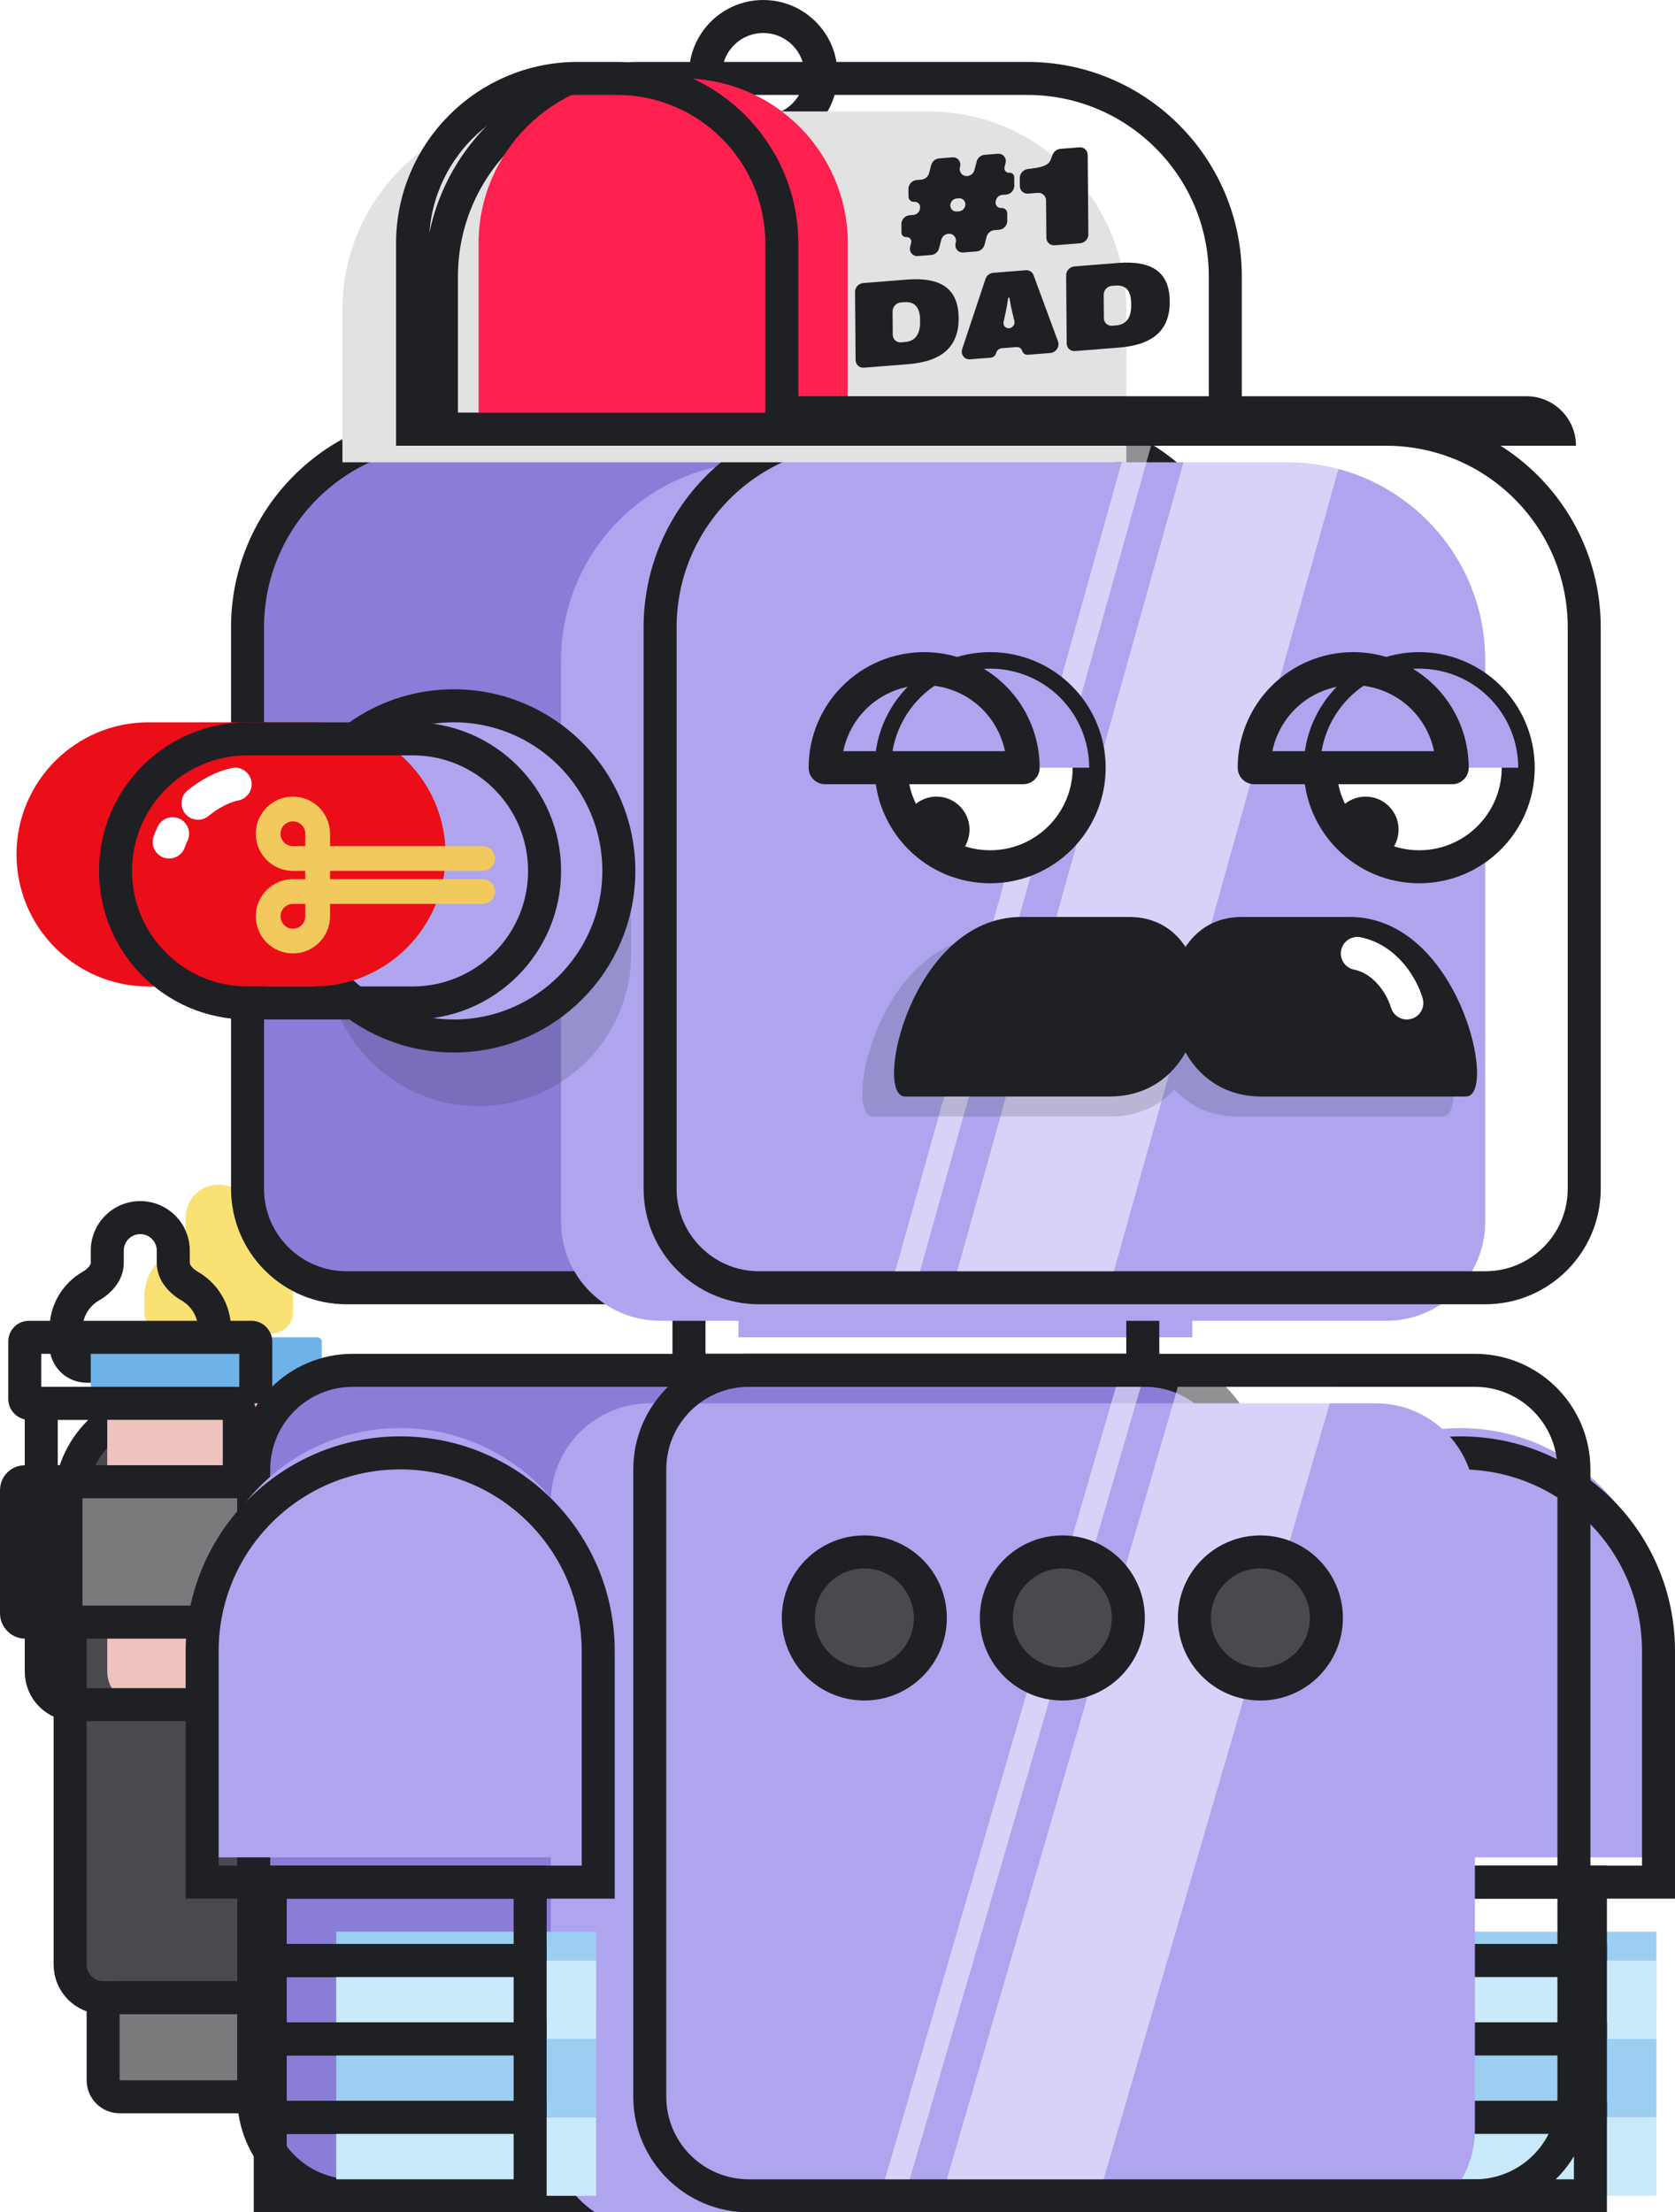 <svg width="406" height="536" viewBox="0 0 406 536" fill="none" xmlns="http://www.w3.org/2000/svg">
<g filter="url(#filter0_ii)">
<path d="M17 364C17 350.745 27.745 340 41 340H233C246.255 340 257 350.745 257 364V476C257 480.418 253.418 484 249 484H25C20.582 484 17 480.418 17 476V364Z" fill="#4A4A4E"/>
</g>
<path d="M17 364C17 350.745 27.745 340 41 340H233C246.255 340 257 350.745 257 364V476C257 480.418 253.418 484 249 484H25C20.582 484 17 480.418 17 476V364Z" stroke="#1F2024" stroke-width="8"/>
<g filter="url(#filter1_i)">
<path fill-rule="evenodd" clip-rule="evenodd" d="M34 295C29.582 295 26 298.582 26 303V305.935C26 308.377 24.155 310.369 22.037 311.584C18.43 313.654 16 317.543 16 322V326C16 328.761 18.239 331 21 331H47C49.761 331 52 328.761 52 326V322C52 317.543 49.57 313.654 45.963 311.584C43.845 310.369 42 308.377 42 305.935V303C42 298.582 38.418 295 34 295Z" fill="#F9E174"/>
</g>
<path d="M30 303C30 300.791 31.791 299 34 299V291C27.373 291 22 296.373 22 303H30ZM30 305.935V303H22V305.935H30ZM20 322C20 319.034 21.612 316.439 24.027 315.054L20.046 308.115C15.247 310.868 12 316.052 12 322H20ZM20 326V322H12V326H20ZM47 327H21V335H47V327ZM48 322V326H56V322H48ZM43.972 315.054C46.388 316.439 48 319.034 48 322H56C56 316.052 52.753 310.868 47.954 308.115L43.972 315.054ZM38 303V305.935H46V303H38ZM34 299C36.209 299 38 300.791 38 303H46C46 296.373 40.627 291 34 291V299ZM47 335C51.971 335 56 330.971 56 326H48C48 326.552 47.552 327 47 327V335ZM12 326C12 330.971 16.029 335 21 335V327C20.448 327 20 326.552 20 326H12ZM47.954 308.115C47.25 307.711 46.706 307.239 46.372 306.799C46.053 306.38 46 306.1 46 305.935H38C38 310.495 41.35 313.549 43.972 315.054L47.954 308.115ZM22 305.935C22 306.1 21.947 306.38 21.628 306.799C21.294 307.239 20.75 307.711 20.046 308.115L24.027 315.054C26.65 313.549 30 310.495 30 305.935H22Z" fill="#1F2024"/>
<g filter="url(#filter2_i)">
<rect x="6" y="324" width="56" height="16" rx="1" fill="#6FB2E8"/>
</g>
<rect x="6" y="324" width="56" height="16" rx="1" stroke="#1F2024" stroke-width="8"/>
<g filter="url(#filter3_i)">
<path d="M10 342C10 340.895 10.895 340 12 340H56C57.105 340 58 340.895 58 342V405C58 409.418 54.418 413 50 413H18C13.582 413 10 409.418 10 405V342Z" fill="#EEC2BD"/>
</g>
<path d="M10 342C10 340.895 10.895 340 12 340H56C57.105 340 58 340.895 58 342V405C58 409.418 54.418 413 50 413H18C13.582 413 10 409.418 10 405V342Z" stroke="#1F2024" stroke-width="8"/>
<g filter="url(#filter4_i)">
<rect x="4" y="359" width="60" height="34" rx="2" fill="#797A7C"/>
</g>
<rect x="4" y="359" width="60" height="34" rx="2" stroke="#1F2024" stroke-width="8"/>
<g filter="url(#filter5_ii)">
<path d="M25 488C25 485.791 26.791 484 29 484H245C247.209 484 249 485.791 249 488V504C249 506.209 247.209 508 245 508H29C26.791 508 25 506.209 25 504V488Z" fill="#797A7C"/>
</g>
<path d="M25 488C25 485.791 26.791 484 29 484H245C247.209 484 249 485.791 249 488V504C249 506.209 247.209 508 245 508H29C26.791 508 25 506.209 25 504V488Z" stroke="#1F2024" stroke-width="8"/>
<g filter="url(#filter6_i)">
<rect x="167" y="312" width="110" height="20" fill="#AEA5EE"/>
</g>
<rect x="167" y="312" width="110" height="20" stroke="#1F2024" stroke-width="8"/>
<g filter="url(#filter7_ii)">
<path d="M306 400C306 373.49 327.49 352 354 352V352C380.51 352 402 373.49 402 400V456H306V400Z" fill="#AEA5EE"/>
</g>
<path d="M306 400C306 373.49 327.49 352 354 352V352C380.51 352 402 373.49 402 400V456H306V400Z" stroke="#1F2024" stroke-width="8"/>
<g filter="url(#filter8_i)">
<rect x="322.5" y="456" width="63" height="19" fill="#9BCEF1"/>
</g>
<rect x="322.5" y="456" width="63" height="19" stroke="#1F2024" stroke-width="8"/>
<g filter="url(#filter9_i)">
<rect x="322.5" y="475" width="63" height="19" fill="#CAE9FA"/>
</g>
<rect x="322.5" y="475" width="63" height="19" stroke="#1F2024" stroke-width="8"/>
<g filter="url(#filter10_i)">
<rect x="322.5" y="494" width="63" height="19" fill="#9BCEF1"/>
</g>
<rect x="322.5" y="494" width="63" height="19" stroke="#1F2024" stroke-width="8"/>
<g filter="url(#filter11_i)">
<rect x="322.5" y="513" width="63" height="19" fill="#CAE9FA"/>
</g>
<rect x="322.5" y="513" width="63" height="19" stroke="#1F2024" stroke-width="8"/>
<g filter="url(#filter12_ii)">
<path d="M60 152C60 125.49 81.49 104 108 104H252C278.51 104 300 125.49 300 152V288C300 301.255 289.255 312 276 312H84C70.745 312 60 301.255 60 288V152Z" fill="#8A7DD8"/>
</g>
<path d="M60 152C60 125.49 81.49 104 108 104H252C278.51 104 300 125.49 300 152V288C300 301.255 289.255 312 276 312H84C70.745 312 60 301.255 60 288V152Z" stroke="#1F2024" stroke-width="8"/>
<g filter="url(#filter13_i)">
<path d="M160 152C160 125.49 181.49 104 208 104H336C362.51 104 384 125.49 384 152V288C384 301.255 373.255 312 360 312H184C170.745 312 160 301.255 160 288V152Z" fill="#AEA5EE"/>
</g>
<path d="M160 152C160 125.49 181.49 104 208 104H336C362.51 104 384 125.49 384 152V288C384 301.255 373.255 312 360 312H184C170.745 312 160 301.255 160 288V152Z" stroke="#1F2024" stroke-width="8"/>
<path d="M288 108H326L270 308H232L288 108Z" fill="white" fill-opacity="0.5"/>
<path d="M273 108H279L223 308H217L273 108Z" fill="white" fill-opacity="0.5"/>
<path d="M79 225C79 204.565 95.566 188 116 188V188C136.435 188 153 204.565 153 225V231C153 251.435 136.435 268 116 268V268C95.566 268 79 251.435 79 231V225Z" fill="#1F2024" fill-opacity="0.16"/>
<g filter="url(#filter14_ii)">
<path d="M70 211C70 188.909 87.909 171 110 171V171C132.091 171 150 188.909 150 211V211C150 233.091 132.091 251 110 251V251C87.909 251 70 233.091 70 211V211Z" fill="#AEA5EE"/>
</g>
<path d="M70 211C70 188.909 87.909 171 110 171V171C132.091 171 150 188.909 150 211V211C150 233.091 132.091 251 110 251V251C87.909 251 70 233.091 70 211V211Z" stroke="#1F2024" stroke-width="8"/>
<g filter="url(#filter15_ii)">
<path d="M28 211C28 193.327 42.327 179 60 179H100C117.673 179 132 193.327 132 211V211C132 228.673 117.673 243 100 243H60C42.327 243 28 228.673 28 211V211Z" fill="#EB0D18"/>
</g>
<path d="M28 211C28 193.327 42.327 179 60 179H100C117.673 179 132 193.327 132 211V211C132 228.673 117.673 243 100 243H60C42.327 243 28 228.673 28 211V211Z" stroke="#1F2024" stroke-width="8"/>
<path d="M77 216H74V219H77V216ZM77 208V205H74V208H77ZM117 211C118.657 211 120 209.657 120 208C120 206.343 118.657 205 117 205V211ZM117 219C118.657 219 120 217.657 120 216C120 214.343 118.657 213 117 213V219ZM80 216V208H74V216H80ZM77 211H117V205H77V211ZM117 213H77V219H117V213Z" fill="#F2C95C"/>
<path d="M71 228C67.686 228 65 225.314 65 222V222C65 218.686 67.686 216 71 216H77V222C77 225.314 74.314 228 71 228V228Z" stroke="#F2C95C" stroke-width="6"/>
<path d="M71 208C67.686 208 65 205.314 65 202V202C65 198.686 67.686 196 71 196V196C74.314 196 77 198.686 77 202V208H71Z" stroke="#F2C95C" stroke-width="6"/>
<path d="M41 204C41.221 203.331 41.503 202.663 41.837 202M57 190C54.047 190.595 50.817 192.304 48 194.605" stroke="white" stroke-width="8" stroke-linecap="round"/>
<path fill-rule="evenodd" clip-rule="evenodd" d="M304.364 227C302.61 227 300.536 227 295.338 227C290.914 227 287.356 228.439 284.66 230.794C281.963 228.439 278.405 227 273.982 227C268.598 227 265.28 227 261.944 227C256.954 227 251.924 227 239.879 227C213.308 226.999 203.795 270.5 211.689 270.5C215.538 270.5 219.749 270.5 224.465 270.5C235.822 270.5 250.104 270.5 269.29 270.5C275.93 270.5 281.057 267.899 284.66 263.969C288.262 267.899 293.389 270.5 300.029 270.5C318.804 270.5 329.059 270.5 337.935 270.5L349.63 270.5C357.525 270.5 348.011 226.999 321.44 227C309.117 227 307.144 227 304.364 227Z" fill="#1F2024" fill-opacity="0.16"/>
<path fill-rule="evenodd" clip-rule="evenodd" d="M273.68 222.161C260.243 222.16 267.675 222.161 247.578 222.16C221.006 222.16 211.493 265.66 219.387 265.66C232.504 265.66 241.835 265.66 268.988 265.66C296.141 265.661 298.003 222.161 273.68 222.161Z" fill="#1F2024"/>
<path fill-rule="evenodd" clip-rule="evenodd" d="M301.036 222.16C314.472 222.16 307.04 222.16 327.138 222.16C353.709 222.159 363.223 265.66 355.328 265.66C342.211 265.66 332.88 265.66 305.727 265.66C278.575 265.66 276.713 222.161 301.036 222.16Z" fill="#1F2024"/>
<path d="M329 231C335.759 232.385 339.731 238.73 341 243" stroke="white" stroke-width="8" stroke-linecap="round"/>
<g filter="url(#filter16_i)">
<circle cx="185" cy="18" r="14" fill="white"/>
</g>
<circle cx="185" cy="18" r="14" stroke="#1F2024" stroke-width="8"/>
<g filter="url(#filter17_i)">
<path d="M107 67C107 40.49 128.49 19 155 19H249C275.51 19 297 40.49 297 67V104H107V67Z" fill="#E2E2E2"/>
</g>
<path d="M107 67C107 40.49 128.49 19 155 19H249C275.51 19 297 40.49 297 67V104H107V67Z" stroke="#1F2024" stroke-width="8"/>
<g filter="url(#filter18_i)">
<path d="M100 59C100 36.909 117.909 19 140 19H149.5C171.591 19 189.5 36.909 189.5 59V104H100V59Z" fill="#FE204F"/>
</g>
<path d="M100 59C100 36.909 117.909 19 140 19H149.5C171.591 19 189.5 36.909 189.5 59V104H100V59Z" stroke="#1F2024" stroke-width="8"/>
<path d="M186 102C186 98.686 188.686 96 192 96H370C376.627 96 382 101.373 382 108V108H186V102Z" fill="#1F2024"/>
<path d="M244.645 41.853C245.298 41.801 245.832 42.291 245.837 42.946L245.854 44.989C245.863 46.094 244.978 47.059 243.877 47.146L242.922 47.221C242.211 47.277 241.592 47.805 241.413 48.509L241.357 48.73C241.126 49.641 241.803 50.465 242.725 50.393V50.393C243.498 50.332 244.131 50.912 244.137 51.688L244.152 53.512C244.161 54.616 243.276 55.582 242.175 55.669L241.041 55.758C240.142 55.829 239.359 56.495 239.13 57.384L238.638 59.289C238.409 60.178 237.626 60.844 236.727 60.915L233.488 61.17C232.235 61.268 231.315 60.145 231.635 58.907L231.661 58.804C231.967 57.617 231.086 56.541 229.886 56.636V56.636C229.065 56.7 228.35 57.309 228.141 58.12L227.616 60.157C227.386 61.046 226.603 61.712 225.704 61.782L222.466 62.037C221.213 62.136 220.293 61.013 220.612 59.774L220.852 58.846C221.05 58.075 220.478 57.376 219.698 57.438V57.438C219.045 57.489 218.511 57 218.506 56.344L218.489 54.301C218.48 53.197 219.365 52.231 220.466 52.145L221.421 52.069C222.132 52.013 222.751 51.485 222.93 50.782L222.986 50.561C223.217 49.649 222.54 48.825 221.618 48.898V48.898C220.845 48.959 220.212 48.379 220.206 47.603L220.191 45.779C220.182 44.674 221.067 43.708 222.168 43.622L223.302 43.532C224.201 43.462 224.984 42.796 225.214 41.907L225.705 40.001C225.934 39.112 226.717 38.446 227.617 38.376L230.855 38.121C232.108 38.022 233.028 39.145 232.708 40.383L232.682 40.487C232.376 41.673 233.257 42.749 234.457 42.654V42.654C235.278 42.59 235.993 41.982 236.202 41.17L236.728 39.134C236.957 38.245 237.74 37.579 238.639 37.508L241.878 37.253C243.13 37.154 244.05 38.278 243.731 39.516L243.492 40.444C243.293 41.215 243.865 41.914 244.645 41.853V41.853ZM230.391 49.376C230.131 50.399 230.892 51.324 231.926 51.243L232.443 51.202C233.155 51.146 233.774 50.618 233.952 49.914V49.914C234.212 48.891 233.452 47.966 232.417 48.048L231.9 48.089C231.188 48.145 230.57 48.673 230.391 49.376V49.376Z" fill="#1F2024"/>
<path d="M255.636 59.427C254.534 59.513 253.634 58.688 253.625 57.584L253.551 48.568C253.542 47.464 252.642 46.639 251.541 46.725L249.207 46.909C248.105 46.996 247.205 46.171 247.196 45.066L247.18 43.129C247.171 42.035 248.041 41.08 249.131 40.953C250.582 40.783 251.663 40.603 252.375 40.414C253.377 40.147 254.064 39.727 254.435 39.155C254.642 38.845 254.827 38.412 254.99 37.857C255.268 36.907 256.06 36.137 257.028 36.061L261.636 35.698C262.737 35.611 263.637 36.437 263.646 37.541L263.804 56.783C263.813 57.887 262.928 58.853 261.826 58.94L255.636 59.427Z" fill="#1F2024"/>
<path d="M209.398 89.082C208.297 89.168 207.397 88.343 207.388 87.239L207.252 70.731C207.243 69.627 208.128 68.661 209.23 68.575L219.882 67.736C224.059 67.407 227.176 68.007 229.234 69.536C231.293 71.055 232.336 73.537 232.364 76.985L232.365 77.043C232.393 80.49 231.392 83.139 229.361 84.989C227.331 86.83 224.227 87.915 220.05 88.243L209.398 89.082ZM219.261 82.882C220.537 82.782 221.483 82.326 222.099 81.516C222.726 80.694 223.033 79.498 223.02 77.925L223.017 77.559C223.004 75.997 222.678 74.859 222.039 74.148C221.41 73.425 220.457 73.114 219.182 73.215L218.328 73.282C217.227 73.368 216.342 74.334 216.351 75.439L216.397 81.106C216.406 82.211 217.306 83.036 218.407 82.949L219.261 82.882Z" fill="#1F2024"/>
<path d="M241.458 85.518C241.294 86.145 240.741 86.615 240.106 86.665L235.131 87.056C233.757 87.165 232.783 85.878 233.228 84.541L238.876 67.579C239.15 66.756 239.9 66.161 240.746 66.094L248.626 65.474C249.472 65.407 250.23 65.883 250.518 66.662L256.448 82.713C256.916 83.978 255.965 85.417 254.59 85.525L249.135 85.954C248.5 86.004 247.939 85.622 247.766 85.021V85.021C247.593 84.42 247.033 84.038 246.398 84.088L242.809 84.371C242.174 84.421 241.621 84.89 241.458 85.518V85.518ZM243.26 77.977C243.072 78.837 243.719 79.594 244.583 79.526V79.526C245.45 79.458 246.084 78.597 245.879 77.766L245.389 75.784C245.136 74.747 244.904 73.563 244.694 72.231C244.681 72.149 244.61 72.093 244.526 72.099V72.099C244.442 72.106 244.371 72.173 244.36 72.258C244.188 73.51 243.972 74.729 243.71 75.916L243.26 77.977Z" fill="#1F2024"/>
<path d="M260.568 85.055C259.467 85.141 258.566 84.316 258.557 83.212L258.422 66.704C258.413 65.6 259.298 64.634 260.399 64.547L271.052 63.709C275.229 63.38 278.346 63.98 280.404 65.509C282.463 67.027 283.506 69.51 283.534 72.957L283.535 73.016C283.563 76.463 282.562 79.112 280.531 80.962C278.5 82.803 275.397 83.887 271.22 84.216L260.568 85.055ZM270.431 78.855C271.706 78.755 272.652 78.299 273.269 77.488C273.896 76.667 274.203 75.47 274.19 73.898L274.187 73.532C274.174 71.969 273.848 70.832 273.209 70.12C272.579 69.398 271.627 69.087 270.352 69.187L269.498 69.255C268.397 69.341 267.511 70.307 267.521 71.411L267.567 77.079C267.576 78.184 268.476 79.009 269.577 78.922L270.431 78.855Z" fill="#1F2024"/>
<g filter="url(#filter19_ddi)">
<circle cx="224" cy="186" r="24" fill="white"/>
<circle cx="224" cy="186" r="24" stroke="#1F2024" stroke-width="8"/>
</g>
<circle cx="227" cy="201" r="8" fill="#1F2024"/>
<g filter="url(#filter20_i)">
<path d="M248 186C248 179.635 245.471 173.53 240.971 169.029C236.47 164.529 230.365 162 224 162C217.635 162 211.53 164.529 207.029 169.029C202.529 173.53 200 179.635 200 186L224 186H248Z" fill="#AEA5EE"/>
</g>
<path d="M248 186C248 179.635 245.471 173.53 240.971 169.029C236.47 164.529 230.365 162 224 162C217.635 162 211.53 164.529 207.029 169.029C202.529 173.53 200 179.635 200 186L224 186H248Z" stroke="#1F2024" stroke-width="8" stroke-linejoin="round"/>
<g filter="url(#filter21_ddi)">
<circle cx="328" cy="186" r="24" fill="white"/>
<circle cx="328" cy="186" r="24" stroke="#1F2024" stroke-width="8"/>
</g>
<circle cx="331" cy="201" r="8" fill="#1F2024"/>
<g filter="url(#filter22_i)">
<path d="M352 186C352 179.635 349.471 173.53 344.971 169.029C340.47 164.529 334.365 162 328 162C321.635 162 315.53 164.529 311.029 169.029C306.529 173.53 304 179.635 304 186L328 186H352Z" fill="#AEA5EE"/>
</g>
<path d="M352 186C352 179.635 349.471 173.53 344.971 169.029C340.47 164.529 334.365 162 328 162C321.635 162 315.53 164.529 311.029 169.029C306.529 173.53 304 179.635 304 186L328 186H352Z" stroke="#1F2024" stroke-width="8" stroke-linejoin="round"/>
<g filter="url(#filter23_ii)">
<path d="M61.5 356C61.5 342.745 72.245 332 85.5 332H277.5C290.755 332 301.5 342.745 301.5 356V508C301.5 521.255 290.755 532 277.5 532H85.5C72.245 532 61.5 521.255 61.5 508V356Z" fill="#8A7DD8"/>
</g>
<path d="M61.5 356C61.5 342.745 72.245 332 85.5 332H277.5C290.755 332 301.5 342.745 301.5 356V508C301.5 521.255 290.755 532 277.5 532H85.5C72.245 532 61.5 521.255 61.5 508V356Z" stroke="#1F2024" stroke-width="8"/>
<g filter="url(#filter24_i)">
<path d="M157.5 356C157.5 342.745 168.245 332 181.5 332H357.5C370.755 332 381.5 342.745 381.5 356V508C381.5 521.255 370.755 532 357.5 532H181.5C168.245 532 157.5 521.255 157.5 508V356Z" fill="#AEA5EE"/>
</g>
<path d="M157.5 356C157.5 342.745 168.245 332 181.5 332H357.5C370.755 332 381.5 342.745 381.5 356V508C381.5 521.255 370.755 532 357.5 532H181.5C168.245 532 157.5 521.255 157.5 508V356Z" stroke="#1F2024" stroke-width="8"/>
<path d="M285.5 336H323.5L267.5 528H229.5L285.5 336Z" fill="white" fill-opacity="0.5"/>
<path d="M270.5 336H276.5L220.5 528H214.5L270.5 336Z" fill="white" fill-opacity="0.5"/>
<g filter="url(#filter25_d)">
<g filter="url(#filter26_d)">
<circle cx="221.5" cy="392" r="16" fill="#4A4A4E"/>
<circle cx="221.5" cy="392" r="16" stroke="#1F2024" stroke-width="8"/>
</g>
<g filter="url(#filter27_d)">
<circle cx="269.5" cy="392" r="16" fill="#4A4A4E"/>
<circle cx="269.5" cy="392" r="16" stroke="#1F2024" stroke-width="8"/>
</g>
<g filter="url(#filter28_d)">
<circle cx="317.5" cy="392" r="16" fill="#4A4A4E"/>
<circle cx="317.5" cy="392" r="16" stroke="#1F2024" stroke-width="8"/>
</g>
</g>
<g filter="url(#filter29_ii)">
<path d="M49 400C49 373.49 70.49 352 97 352V352C123.51 352 145 373.49 145 400V456H49V400Z" fill="#AEA5EE"/>
</g>
<path d="M49 400C49 373.49 70.49 352 97 352V352C123.51 352 145 373.49 145 400V456H49V400Z" stroke="#1F2024" stroke-width="8"/>
<g filter="url(#filter30_i)">
<rect x="65.5" y="456" width="63" height="19" fill="#9BCEF1"/>
</g>
<rect x="65.5" y="456" width="63" height="19" stroke="#1F2024" stroke-width="8"/>
<g filter="url(#filter31_i)">
<rect x="65.5" y="475" width="63" height="19" fill="#CAE9FA"/>
</g>
<rect x="65.5" y="475" width="63" height="19" stroke="#1F2024" stroke-width="8"/>
<g filter="url(#filter32_i)">
<rect x="65.5" y="494" width="63" height="19" fill="#9BCEF1"/>
</g>
<rect x="65.5" y="494" width="63" height="19" stroke="#1F2024" stroke-width="8"/>
<g filter="url(#filter33_i)">
<rect x="65.5" y="513" width="63" height="19" fill="#CAE9FA"/>
</g>
<rect x="65.5" y="513" width="63" height="19" stroke="#1F2024" stroke-width="8"/>
<defs>
<filter id="filter0_ii" x="13" y="336" width="248" height="152" filterUnits="userSpaceOnUse" color-interpolation-filters="sRGB">
<feFlood flood-opacity="0" result="BackgroundImageFix"/>
<feBlend mode="normal" in="SourceGraphic" in2="BackgroundImageFix" result="shape"/>
<feColorMatrix in="SourceAlpha" type="matrix" values="0 0 0 0 0 0 0 0 0 0 0 0 0 0 0 0 0 0 127 0" result="hardAlpha"/>
<feOffset dy="-16"/>
<feComposite in2="hardAlpha" operator="arithmetic" k2="-1" k3="1"/>
<feColorMatrix type="matrix" values="0 0 0 0 0 0 0 0 0 0 0 0 0 0 0 0 0 0 0.25 0"/>
<feBlend mode="normal" in2="shape" result="effect1_innerShadow"/>
<feColorMatrix in="SourceAlpha" type="matrix" values="0 0 0 0 0 0 0 0 0 0 0 0 0 0 0 0 0 0 127 0" result="hardAlpha"/>
<feOffset dy="16"/>
<feComposite in2="hardAlpha" operator="arithmetic" k2="-1" k3="1"/>
<feColorMatrix type="matrix" values="0 0 0 0 1 0 0 0 0 1 0 0 0 0 1 0 0 0 0.25 0"/>
<feBlend mode="normal" in2="effect1_innerShadow" result="effect2_innerShadow"/>
</filter>
<filter id="filter1_i" x="12" y="291" width="44" height="44" filterUnits="userSpaceOnUse" color-interpolation-filters="sRGB">
<feFlood flood-opacity="0" result="BackgroundImageFix"/>
<feBlend mode="normal" in="SourceGraphic" in2="BackgroundImageFix" result="shape"/>
<feColorMatrix in="SourceAlpha" type="matrix" values="0 0 0 0 0 0 0 0 0 0 0 0 0 0 0 0 0 0 127 0" result="hardAlpha"/>
<feOffset dx="19" dy="-8"/>
<feComposite in2="hardAlpha" operator="arithmetic" k2="-1" k3="1"/>
<feColorMatrix type="matrix" values="0 0 0 0 0 0 0 0 0 0 0 0 0 0 0 0 0 0 0.25 0"/>
<feBlend mode="normal" in2="shape" result="effect1_innerShadow"/>
</filter>
<filter id="filter2_i" x="2" y="320" width="64" height="24" filterUnits="userSpaceOnUse" color-interpolation-filters="sRGB">
<feFlood flood-opacity="0" result="BackgroundImageFix"/>
<feBlend mode="normal" in="SourceGraphic" in2="BackgroundImageFix" result="shape"/>
<feColorMatrix in="SourceAlpha" type="matrix" values="0 0 0 0 0 0 0 0 0 0 0 0 0 0 0 0 0 0 127 0" result="hardAlpha"/>
<feOffset dx="16"/>
<feComposite in2="hardAlpha" operator="arithmetic" k2="-1" k3="1"/>
<feColorMatrix type="matrix" values="0 0 0 0 0 0 0 0 0 0 0 0 0 0 0 0 0 0 0.25 0"/>
<feBlend mode="normal" in2="shape" result="effect1_innerShadow"/>
</filter>
<filter id="filter3_i" x="6" y="336" width="56" height="81" filterUnits="userSpaceOnUse" color-interpolation-filters="sRGB">
<feFlood flood-opacity="0" result="BackgroundImageFix"/>
<feBlend mode="normal" in="SourceGraphic" in2="BackgroundImageFix" result="shape"/>
<feColorMatrix in="SourceAlpha" type="matrix" values="0 0 0 0 0 0 0 0 0 0 0 0 0 0 0 0 0 0 127 0" result="hardAlpha"/>
<feOffset dx="16"/>
<feComposite in2="hardAlpha" operator="arithmetic" k2="-1" k3="1"/>
<feColorMatrix type="matrix" values="0 0 0 0 0 0 0 0 0 0 0 0 0 0 0 0 0 0 0.25 0"/>
<feBlend mode="normal" in2="shape" result="effect1_innerShadow"/>
</filter>
<filter id="filter4_i" x="0" y="355" width="68" height="42" filterUnits="userSpaceOnUse" color-interpolation-filters="sRGB">
<feFlood flood-opacity="0" result="BackgroundImageFix"/>
<feBlend mode="normal" in="SourceGraphic" in2="BackgroundImageFix" result="shape"/>
<feColorMatrix in="SourceAlpha" type="matrix" values="0 0 0 0 0 0 0 0 0 0 0 0 0 0 0 0 0 0 127 0" result="hardAlpha"/>
<feOffset dx="16"/>
<feComposite in2="hardAlpha" operator="arithmetic" k2="-1" k3="1"/>
<feColorMatrix type="matrix" values="0 0 0 0 0 0 0 0 0 0 0 0 0 0 0 0 0 0 0.25 0"/>
<feBlend mode="normal" in2="shape" result="effect1_innerShadow"/>
</filter>
<filter id="filter5_ii" x="21" y="480" width="232" height="32" filterUnits="userSpaceOnUse" color-interpolation-filters="sRGB">
<feFlood flood-opacity="0" result="BackgroundImageFix"/>
<feBlend mode="normal" in="SourceGraphic" in2="BackgroundImageFix" result="shape"/>
<feColorMatrix in="SourceAlpha" type="matrix" values="0 0 0 0 0 0 0 0 0 0 0 0 0 0 0 0 0 0 127 0" result="hardAlpha"/>
<feOffset dy="-16"/>
<feComposite in2="hardAlpha" operator="arithmetic" k2="-1" k3="1"/>
<feColorMatrix type="matrix" values="0 0 0 0 0 0 0 0 0 0 0 0 0 0 0 0 0 0 0.25 0"/>
<feBlend mode="normal" in2="shape" result="effect1_innerShadow"/>
<feColorMatrix in="SourceAlpha" type="matrix" values="0 0 0 0 0 0 0 0 0 0 0 0 0 0 0 0 0 0 127 0" result="hardAlpha"/>
<feOffset dy="16"/>
<feComposite in2="hardAlpha" operator="arithmetic" k2="-1" k3="1"/>
<feColorMatrix type="matrix" values="0 0 0 0 1 0 0 0 0 1 0 0 0 0 1 0 0 0 0.25 0"/>
<feBlend mode="normal" in2="effect1_innerShadow" result="effect2_innerShadow"/>
</filter>
<filter id="filter6_i" x="163" y="308" width="118" height="28" filterUnits="userSpaceOnUse" color-interpolation-filters="sRGB">
<feFlood flood-opacity="0" result="BackgroundImageFix"/>
<feBlend mode="normal" in="SourceGraphic" in2="BackgroundImageFix" result="shape"/>
<feColorMatrix in="SourceAlpha" type="matrix" values="0 0 0 0 0 0 0 0 0 0 0 0 0 0 0 0 0 0 127 0" result="hardAlpha"/>
<feOffset dx="12" dy="-8"/>
<feComposite in2="hardAlpha" operator="arithmetic" k2="-1" k3="1"/>
<feColorMatrix type="matrix" values="0 0 0 0 0 0 0 0 0 0 0 0 0 0 0 0 0 0 0.25 0"/>
<feBlend mode="normal" in2="shape" result="effect1_innerShadow"/>
</filter>
<filter id="filter7_ii" x="302" y="348" width="104" height="112" filterUnits="userSpaceOnUse" color-interpolation-filters="sRGB">
<feFlood flood-opacity="0" result="BackgroundImageFix"/>
<feBlend mode="normal" in="SourceGraphic" in2="BackgroundImageFix" result="shape"/>
<feColorMatrix in="SourceAlpha" type="matrix" values="0 0 0 0 0 0 0 0 0 0 0 0 0 0 0 0 0 0 127 0" result="hardAlpha"/>
<feOffset dx="24" dy="-14"/>
<feComposite in2="hardAlpha" operator="arithmetic" k2="-1" k3="1"/>
<feColorMatrix type="matrix" values="0 0 0 0 0.122 0 0 0 0 0.125 0 0 0 0 0.141 0 0 0 0.2 0"/>
<feBlend mode="normal" in2="shape" result="effect1_innerShadow"/>
<feColorMatrix in="SourceAlpha" type="matrix" values="0 0 0 0 0 0 0 0 0 0 0 0 0 0 0 0 0 0 127 0" result="hardAlpha"/>
<feOffset dx="-24" dy="8"/>
<feComposite in2="hardAlpha" operator="arithmetic" k2="-1" k3="1"/>
<feColorMatrix type="matrix" values="0 0 0 0 1 0 0 0 0 1 0 0 0 0 1 0 0 0 0.25 0"/>
<feBlend mode="normal" in2="effect1_innerShadow" result="effect2_innerShadow"/>
</filter>
<filter id="filter8_i" x="318.5" y="452" width="71" height="27" filterUnits="userSpaceOnUse" color-interpolation-filters="sRGB">
<feFlood flood-opacity="0" result="BackgroundImageFix"/>
<feBlend mode="normal" in="SourceGraphic" in2="BackgroundImageFix" result="shape"/>
<feColorMatrix in="SourceAlpha" type="matrix" values="0 0 0 0 0 0 0 0 0 0 0 0 0 0 0 0 0 0 127 0" result="hardAlpha"/>
<feOffset dx="16" dy="12"/>
<feComposite in2="hardAlpha" operator="arithmetic" k2="-1" k3="1"/>
<feColorMatrix type="matrix" values="0 0 0 0 0 0 0 0 0 0 0 0 0 0 0 0 0 0 0.25 0"/>
<feBlend mode="normal" in2="shape" result="effect1_innerShadow"/>
</filter>
<filter id="filter9_i" x="318.5" y="471" width="71" height="27" filterUnits="userSpaceOnUse" color-interpolation-filters="sRGB">
<feFlood flood-opacity="0" result="BackgroundImageFix"/>
<feBlend mode="normal" in="SourceGraphic" in2="BackgroundImageFix" result="shape"/>
<feColorMatrix in="SourceAlpha" type="matrix" values="0 0 0 0 0 0 0 0 0 0 0 0 0 0 0 0 0 0 127 0" result="hardAlpha"/>
<feOffset dx="16"/>
<feComposite in2="hardAlpha" operator="arithmetic" k2="-1" k3="1"/>
<feColorMatrix type="matrix" values="0 0 0 0 0 0 0 0 0 0 0 0 0 0 0 0 0 0 0.25 0"/>
<feBlend mode="normal" in2="shape" result="effect1_innerShadow"/>
</filter>
<filter id="filter10_i" x="318.5" y="490" width="71" height="27" filterUnits="userSpaceOnUse" color-interpolation-filters="sRGB">
<feFlood flood-opacity="0" result="BackgroundImageFix"/>
<feBlend mode="normal" in="SourceGraphic" in2="BackgroundImageFix" result="shape"/>
<feColorMatrix in="SourceAlpha" type="matrix" values="0 0 0 0 0 0 0 0 0 0 0 0 0 0 0 0 0 0 127 0" result="hardAlpha"/>
<feOffset dx="16"/>
<feComposite in2="hardAlpha" operator="arithmetic" k2="-1" k3="1"/>
<feColorMatrix type="matrix" values="0 0 0 0 0 0 0 0 0 0 0 0 0 0 0 0 0 0 0.25 0"/>
<feBlend mode="normal" in2="shape" result="effect1_innerShadow"/>
</filter>
<filter id="filter11_i" x="318.5" y="509" width="71" height="27" filterUnits="userSpaceOnUse" color-interpolation-filters="sRGB">
<feFlood flood-opacity="0" result="BackgroundImageFix"/>
<feBlend mode="normal" in="SourceGraphic" in2="BackgroundImageFix" result="shape"/>
<feColorMatrix in="SourceAlpha" type="matrix" values="0 0 0 0 0 0 0 0 0 0 0 0 0 0 0 0 0 0 127 0" result="hardAlpha"/>
<feOffset dx="16"/>
<feComposite in2="hardAlpha" operator="arithmetic" k2="-1" k3="1"/>
<feColorMatrix type="matrix" values="0 0 0 0 0 0 0 0 0 0 0 0 0 0 0 0 0 0 0.25 0"/>
<feBlend mode="normal" in2="shape" result="effect1_innerShadow"/>
</filter>
<filter id="filter12_ii" x="56" y="100" width="248" height="216" filterUnits="userSpaceOnUse" color-interpolation-filters="sRGB">
<feFlood flood-opacity="0" result="BackgroundImageFix"/>
<feBlend mode="normal" in="SourceGraphic" in2="BackgroundImageFix" result="shape"/>
<feColorMatrix in="SourceAlpha" type="matrix" values="0 0 0 0 0 0 0 0 0 0 0 0 0 0 0 0 0 0 127 0" result="hardAlpha"/>
<feOffset dy="-16"/>
<feComposite in2="hardAlpha" operator="arithmetic" k2="-1" k3="1"/>
<feColorMatrix type="matrix" values="0 0 0 0 0 0 0 0 0 0 0 0 0 0 0 0 0 0 0.25 0"/>
<feBlend mode="normal" in2="shape" result="effect1_innerShadow"/>
<feColorMatrix in="SourceAlpha" type="matrix" values="0 0 0 0 0 0 0 0 0 0 0 0 0 0 0 0 0 0 127 0" result="hardAlpha"/>
<feOffset dy="16"/>
<feComposite in2="hardAlpha" operator="arithmetic" k2="-1" k3="1"/>
<feColorMatrix type="matrix" values="0 0 0 0 1 0 0 0 0 1 0 0 0 0 1 0 0 0 0.25 0"/>
<feBlend mode="normal" in2="effect1_innerShadow" result="effect2_innerShadow"/>
</filter>
<filter id="filter13_i" x="156" y="100" width="232" height="216" filterUnits="userSpaceOnUse" color-interpolation-filters="sRGB">
<feFlood flood-opacity="0" result="BackgroundImageFix"/>
<feBlend mode="normal" in="SourceGraphic" in2="BackgroundImageFix" result="shape"/>
<feColorMatrix in="SourceAlpha" type="matrix" values="0 0 0 0 0 0 0 0 0 0 0 0 0 0 0 0 0 0 127 0" result="hardAlpha"/>
<feOffset dx="-24" dy="8"/>
<feComposite in2="hardAlpha" operator="arithmetic" k2="-1" k3="1"/>
<feColorMatrix type="matrix" values="0 0 0 0 1 0 0 0 0 1 0 0 0 0 1 0 0 0 0.25 0"/>
<feBlend mode="normal" in2="shape" result="effect1_innerShadow"/>
</filter>
<filter id="filter14_ii" x="66" y="167" width="88" height="88" filterUnits="userSpaceOnUse" color-interpolation-filters="sRGB">
<feFlood flood-opacity="0" result="BackgroundImageFix"/>
<feBlend mode="normal" in="SourceGraphic" in2="BackgroundImageFix" result="shape"/>
<feColorMatrix in="SourceAlpha" type="matrix" values="0 0 0 0 0 0 0 0 0 0 0 0 0 0 0 0 0 0 127 0" result="hardAlpha"/>
<feOffset dy="-16"/>
<feComposite in2="hardAlpha" operator="arithmetic" k2="-1" k3="1"/>
<feColorMatrix type="matrix" values="0 0 0 0 0 0 0 0 0 0 0 0 0 0 0 0 0 0 0.25 0"/>
<feBlend mode="normal" in2="shape" result="effect1_innerShadow"/>
<feColorMatrix in="SourceAlpha" type="matrix" values="0 0 0 0 0 0 0 0 0 0 0 0 0 0 0 0 0 0 127 0" result="hardAlpha"/>
<feOffset dy="16"/>
<feComposite in2="hardAlpha" operator="arithmetic" k2="-1" k3="1"/>
<feColorMatrix type="matrix" values="0 0 0 0 1 0 0 0 0 1 0 0 0 0 1 0 0 0 0.25 0"/>
<feBlend mode="normal" in2="effect1_innerShadow" result="effect2_innerShadow"/>
</filter>
<filter id="filter15_ii" x="24" y="175" width="112" height="72" filterUnits="userSpaceOnUse" color-interpolation-filters="sRGB">
<feFlood flood-opacity="0" result="BackgroundImageFix"/>
<feBlend mode="normal" in="SourceGraphic" in2="BackgroundImageFix" result="shape"/>
<feColorMatrix in="SourceAlpha" type="matrix" values="0 0 0 0 0 0 0 0 0 0 0 0 0 0 0 0 0 0 127 0" result="hardAlpha"/>
<feOffset dx="-24" dy="8"/>
<feComposite in2="hardAlpha" operator="arithmetic" k2="-1" k3="1"/>
<feColorMatrix type="matrix" values="0 0 0 0 1 0 0 0 0 1 0 0 0 0 1 0 0 0 0.25 0"/>
<feBlend mode="normal" in2="shape" result="effect1_innerShadow"/>
<feColorMatrix in="SourceAlpha" type="matrix" values="0 0 0 0 0 0 0 0 0 0 0 0 0 0 0 0 0 0 127 0" result="hardAlpha"/>
<feOffset dy="-12"/>
<feComposite in2="hardAlpha" operator="arithmetic" k2="-1" k3="1"/>
<feColorMatrix type="matrix" values="0 0 0 0 1 0 0 0 0 1 0 0 0 0 1 0 0 0 0.5 0"/>
<feBlend mode="normal" in2="effect1_innerShadow" result="effect2_innerShadow"/>
</filter>
<filter id="filter16_i" x="167" y="0" width="36" height="36" filterUnits="userSpaceOnUse" color-interpolation-filters="sRGB">
<feFlood flood-opacity="0" result="BackgroundImageFix"/>
<feBlend mode="normal" in="SourceGraphic" in2="BackgroundImageFix" result="shape"/>
<feColorMatrix in="SourceAlpha" type="matrix" values="0 0 0 0 0 0 0 0 0 0 0 0 0 0 0 0 0 0 127 0" result="hardAlpha"/>
<feOffset dx="-24" dy="8"/>
<feComposite in2="hardAlpha" operator="arithmetic" k2="-1" k3="1"/>
<feColorMatrix type="matrix" values="0 0 0 0 1 0 0 0 0 1 0 0 0 0 1 0 0 0 0.25 0"/>
<feBlend mode="normal" in2="shape" result="effect1_innerShadow"/>
</filter>
<filter id="filter17_i" x="103" y="15" width="198" height="93" filterUnits="userSpaceOnUse" color-interpolation-filters="sRGB">
<feFlood flood-opacity="0" result="BackgroundImageFix"/>
<feBlend mode="normal" in="SourceGraphic" in2="BackgroundImageFix" result="shape"/>
<feColorMatrix in="SourceAlpha" type="matrix" values="0 0 0 0 0 0 0 0 0 0 0 0 0 0 0 0 0 0 127 0" result="hardAlpha"/>
<feOffset dx="-24" dy="8"/>
<feComposite in2="hardAlpha" operator="arithmetic" k2="-1" k3="1"/>
<feColorMatrix type="matrix" values="0 0 0 0 1 0 0 0 0 1 0 0 0 0 1 0 0 0 0.25 0"/>
<feBlend mode="normal" in2="shape" result="effect1_innerShadow"/>
</filter>
<filter id="filter18_i" x="96" y="15" width="97.5" height="93" filterUnits="userSpaceOnUse" color-interpolation-filters="sRGB">
<feFlood flood-opacity="0" result="BackgroundImageFix"/>
<feBlend mode="normal" in="SourceGraphic" in2="BackgroundImageFix" result="shape"/>
<feColorMatrix in="SourceAlpha" type="matrix" values="0 0 0 0 0 0 0 0 0 0 0 0 0 0 0 0 0 0 127 0" result="hardAlpha"/>
<feOffset dx="16"/>
<feComposite in2="hardAlpha" operator="arithmetic" k2="-1" k3="1"/>
<feColorMatrix type="matrix" values="0 0 0 0 0 0 0 0 0 0 0 0 0 0 0 0 0 0 0.25 0"/>
<feBlend mode="normal" in2="shape" result="effect1_innerShadow"/>
</filter>
<filter id="filter19_ddi" x="192" y="158" width="64" height="56" filterUnits="userSpaceOnUse" color-interpolation-filters="sRGB">
<feFlood flood-opacity="0" result="BackgroundImageFix"/>
<feColorMatrix in="SourceAlpha" type="matrix" values="0 0 0 0 0 0 0 0 0 0 0 0 0 0 0 0 0 0 127 0" result="hardAlpha"/>
<feOffset dx="4"/>
<feColorMatrix type="matrix" values="0 0 0 0 0 0 0 0 0 0 0 0 0 0 0 0 0 0 0.25 0"/>
<feBlend mode="normal" in2="BackgroundImageFix" result="effect1_dropShadow"/>
<feColorMatrix in="SourceAlpha" type="matrix" values="0 0 0 0 0 0 0 0 0 0 0 0 0 0 0 0 0 0 127 0" result="hardAlpha"/>
<feOffset dx="-4"/>
<feColorMatrix type="matrix" values="0 0 0 0 1 0 0 0 0 1 0 0 0 0 1 0 0 0 0.25 0"/>
<feBlend mode="normal" in2="effect1_dropShadow" result="effect2_dropShadow"/>
<feBlend mode="normal" in="SourceGraphic" in2="effect2_dropShadow" result="shape"/>
<feColorMatrix in="SourceAlpha" type="matrix" values="0 0 0 0 0 0 0 0 0 0 0 0 0 0 0 0 0 0 127 0" result="hardAlpha"/>
<feOffset dx="16"/>
<feComposite in2="hardAlpha" operator="arithmetic" k2="-1" k3="1"/>
<feColorMatrix type="matrix" values="0 0 0 0 0 0 0 0 0 0 0 0 0 0 0 0 0 0 0.25 0"/>
<feBlend mode="normal" in2="shape" result="effect3_innerShadow"/>
</filter>
<filter id="filter20_i" x="196" y="158" width="56" height="32" filterUnits="userSpaceOnUse" color-interpolation-filters="sRGB">
<feFlood flood-opacity="0" result="BackgroundImageFix"/>
<feBlend mode="normal" in="SourceGraphic" in2="BackgroundImageFix" result="shape"/>
<feColorMatrix in="SourceAlpha" type="matrix" values="0 0 0 0 0 0 0 0 0 0 0 0 0 0 0 0 0 0 127 0" result="hardAlpha"/>
<feOffset dx="16"/>
<feComposite in2="hardAlpha" operator="arithmetic" k2="-1" k3="1"/>
<feColorMatrix type="matrix" values="0 0 0 0 0 0 0 0 0 0 0 0 0 0 0 0 0 0 0.25 0"/>
<feBlend mode="normal" in2="shape" result="effect1_innerShadow"/>
</filter>
<filter id="filter21_ddi" x="296" y="158" width="64" height="56" filterUnits="userSpaceOnUse" color-interpolation-filters="sRGB">
<feFlood flood-opacity="0" result="BackgroundImageFix"/>
<feColorMatrix in="SourceAlpha" type="matrix" values="0 0 0 0 0 0 0 0 0 0 0 0 0 0 0 0 0 0 127 0" result="hardAlpha"/>
<feOffset dx="4"/>
<feColorMatrix type="matrix" values="0 0 0 0 0 0 0 0 0 0 0 0 0 0 0 0 0 0 0.25 0"/>
<feBlend mode="normal" in2="BackgroundImageFix" result="effect1_dropShadow"/>
<feColorMatrix in="SourceAlpha" type="matrix" values="0 0 0 0 0 0 0 0 0 0 0 0 0 0 0 0 0 0 127 0" result="hardAlpha"/>
<feOffset dx="-4"/>
<feColorMatrix type="matrix" values="0 0 0 0 1 0 0 0 0 1 0 0 0 0 1 0 0 0 0.25 0"/>
<feBlend mode="normal" in2="effect1_dropShadow" result="effect2_dropShadow"/>
<feBlend mode="normal" in="SourceGraphic" in2="effect2_dropShadow" result="shape"/>
<feColorMatrix in="SourceAlpha" type="matrix" values="0 0 0 0 0 0 0 0 0 0 0 0 0 0 0 0 0 0 127 0" result="hardAlpha"/>
<feOffset dx="16"/>
<feComposite in2="hardAlpha" operator="arithmetic" k2="-1" k3="1"/>
<feColorMatrix type="matrix" values="0 0 0 0 0 0 0 0 0 0 0 0 0 0 0 0 0 0 0.25 0"/>
<feBlend mode="normal" in2="shape" result="effect3_innerShadow"/>
</filter>
<filter id="filter22_i" x="300" y="158" width="56" height="32" filterUnits="userSpaceOnUse" color-interpolation-filters="sRGB">
<feFlood flood-opacity="0" result="BackgroundImageFix"/>
<feBlend mode="normal" in="SourceGraphic" in2="BackgroundImageFix" result="shape"/>
<feColorMatrix in="SourceAlpha" type="matrix" values="0 0 0 0 0 0 0 0 0 0 0 0 0 0 0 0 0 0 127 0" result="hardAlpha"/>
<feOffset dx="16"/>
<feComposite in2="hardAlpha" operator="arithmetic" k2="-1" k3="1"/>
<feColorMatrix type="matrix" values="0 0 0 0 0 0 0 0 0 0 0 0 0 0 0 0 0 0 0.25 0"/>
<feBlend mode="normal" in2="shape" result="effect1_innerShadow"/>
</filter>
<filter id="filter23_ii" x="57.5" y="328" width="248" height="208" filterUnits="userSpaceOnUse" color-interpolation-filters="sRGB">
<feFlood flood-opacity="0" result="BackgroundImageFix"/>
<feBlend mode="normal" in="SourceGraphic" in2="BackgroundImageFix" result="shape"/>
<feColorMatrix in="SourceAlpha" type="matrix" values="0 0 0 0 0 0 0 0 0 0 0 0 0 0 0 0 0 0 127 0" result="hardAlpha"/>
<feOffset dy="-16"/>
<feComposite in2="hardAlpha" operator="arithmetic" k2="-1" k3="1"/>
<feColorMatrix type="matrix" values="0 0 0 0 0 0 0 0 0 0 0 0 0 0 0 0 0 0 0.25 0"/>
<feBlend mode="normal" in2="shape" result="effect1_innerShadow"/>
<feColorMatrix in="SourceAlpha" type="matrix" values="0 0 0 0 0 0 0 0 0 0 0 0 0 0 0 0 0 0 127 0" result="hardAlpha"/>
<feOffset dy="16"/>
<feComposite in2="hardAlpha" operator="arithmetic" k2="-1" k3="1"/>
<feColorMatrix type="matrix" values="0 0 0 0 1 0 0 0 0 1 0 0 0 0 1 0 0 0 0.25 0"/>
<feBlend mode="normal" in2="effect1_innerShadow" result="effect2_innerShadow"/>
</filter>
<filter id="filter24_i" x="153.5" y="328" width="232" height="208" filterUnits="userSpaceOnUse" color-interpolation-filters="sRGB">
<feFlood flood-opacity="0" result="BackgroundImageFix"/>
<feBlend mode="normal" in="SourceGraphic" in2="BackgroundImageFix" result="shape"/>
<feColorMatrix in="SourceAlpha" type="matrix" values="0 0 0 0 0 0 0 0 0 0 0 0 0 0 0 0 0 0 127 0" result="hardAlpha"/>
<feOffset dx="-24" dy="8"/>
<feComposite in2="hardAlpha" operator="arithmetic" k2="-1" k3="1"/>
<feColorMatrix type="matrix" values="0 0 0 0 1 0 0 0 0 1 0 0 0 0 1 0 0 0 0.25 0"/>
<feBlend mode="normal" in2="shape" result="effect1_innerShadow"/>
</filter>
<filter id="filter25_d" x="193.5" y="372" width="144" height="76" filterUnits="userSpaceOnUse" color-interpolation-filters="sRGB">
<feFlood flood-opacity="0" result="BackgroundImageFix"/>
<feColorMatrix in="SourceAlpha" type="matrix" values="0 0 0 0 0 0 0 0 0 0 0 0 0 0 0 0 0 0 127 0" result="hardAlpha"/>
<feOffset dx="-8"/>
<feColorMatrix type="matrix" values="0 0 0 0 0 0 0 0 0 0 0 0 0 0 0 0 0 0 0.25 0"/>
<feBlend mode="normal" in2="BackgroundImageFix" result="effect1_dropShadow"/>
<feBlend mode="normal" in="SourceGraphic" in2="effect1_dropShadow" result="shape"/>
</filter>
<filter id="filter26_d" x="197.5" y="372" width="44" height="40" filterUnits="userSpaceOnUse" color-interpolation-filters="sRGB">
<feFlood flood-opacity="0" result="BackgroundImageFix"/>
<feColorMatrix in="SourceAlpha" type="matrix" values="0 0 0 0 0 0 0 0 0 0 0 0 0 0 0 0 0 0 127 0" result="hardAlpha"/>
<feOffset dx="-4"/>
<feColorMatrix type="matrix" values="0 0 0 0 0.133 0 0 0 0 0.133 0 0 0 0 0.133 0 0 0 1 0"/>
<feBlend mode="normal" in2="BackgroundImageFix" result="effect1_dropShadow"/>
<feBlend mode="normal" in="SourceGraphic" in2="effect1_dropShadow" result="shape"/>
</filter>
<filter id="filter27_d" x="245.5" y="372" width="44" height="40" filterUnits="userSpaceOnUse" color-interpolation-filters="sRGB">
<feFlood flood-opacity="0" result="BackgroundImageFix"/>
<feColorMatrix in="SourceAlpha" type="matrix" values="0 0 0 0 0 0 0 0 0 0 0 0 0 0 0 0 0 0 127 0" result="hardAlpha"/>
<feOffset dx="-4"/>
<feColorMatrix type="matrix" values="0 0 0 0 0.133 0 0 0 0 0.133 0 0 0 0 0.133 0 0 0 1 0"/>
<feBlend mode="normal" in2="BackgroundImageFix" result="effect1_dropShadow"/>
<feBlend mode="normal" in="SourceGraphic" in2="effect1_dropShadow" result="shape"/>
</filter>
<filter id="filter28_d" x="293.5" y="372" width="44" height="40" filterUnits="userSpaceOnUse" color-interpolation-filters="sRGB">
<feFlood flood-opacity="0" result="BackgroundImageFix"/>
<feColorMatrix in="SourceAlpha" type="matrix" values="0 0 0 0 0 0 0 0 0 0 0 0 0 0 0 0 0 0 127 0" result="hardAlpha"/>
<feOffset dx="-4"/>
<feColorMatrix type="matrix" values="0 0 0 0 0.133 0 0 0 0 0.133 0 0 0 0 0.133 0 0 0 1 0"/>
<feBlend mode="normal" in2="BackgroundImageFix" result="effect1_dropShadow"/>
<feBlend mode="normal" in="SourceGraphic" in2="effect1_dropShadow" result="shape"/>
</filter>
<filter id="filter29_ii" x="45" y="348" width="104" height="112" filterUnits="userSpaceOnUse" color-interpolation-filters="sRGB">
<feFlood flood-opacity="0" result="BackgroundImageFix"/>
<feBlend mode="normal" in="SourceGraphic" in2="BackgroundImageFix" result="shape"/>
<feColorMatrix in="SourceAlpha" type="matrix" values="0 0 0 0 0 0 0 0 0 0 0 0 0 0 0 0 0 0 127 0" result="hardAlpha"/>
<feOffset dx="24" dy="-14"/>
<feComposite in2="hardAlpha" operator="arithmetic" k2="-1" k3="1"/>
<feColorMatrix type="matrix" values="0 0 0 0 0.122 0 0 0 0 0.125 0 0 0 0 0.141 0 0 0 0.2 0"/>
<feBlend mode="normal" in2="shape" result="effect1_innerShadow"/>
<feColorMatrix in="SourceAlpha" type="matrix" values="0 0 0 0 0 0 0 0 0 0 0 0 0 0 0 0 0 0 127 0" result="hardAlpha"/>
<feOffset dx="-24" dy="8"/>
<feComposite in2="hardAlpha" operator="arithmetic" k2="-1" k3="1"/>
<feColorMatrix type="matrix" values="0 0 0 0 1 0 0 0 0 1 0 0 0 0 1 0 0 0 0.25 0"/>
<feBlend mode="normal" in2="effect1_innerShadow" result="effect2_innerShadow"/>
</filter>
<filter id="filter30_i" x="61.5" y="452" width="71" height="27" filterUnits="userSpaceOnUse" color-interpolation-filters="sRGB">
<feFlood flood-opacity="0" result="BackgroundImageFix"/>
<feBlend mode="normal" in="SourceGraphic" in2="BackgroundImageFix" result="shape"/>
<feColorMatrix in="SourceAlpha" type="matrix" values="0 0 0 0 0 0 0 0 0 0 0 0 0 0 0 0 0 0 127 0" result="hardAlpha"/>
<feOffset dx="16" dy="12"/>
<feComposite in2="hardAlpha" operator="arithmetic" k2="-1" k3="1"/>
<feColorMatrix type="matrix" values="0 0 0 0 0 0 0 0 0 0 0 0 0 0 0 0 0 0 0.25 0"/>
<feBlend mode="normal" in2="shape" result="effect1_innerShadow"/>
</filter>
<filter id="filter31_i" x="61.5" y="471" width="71" height="27" filterUnits="userSpaceOnUse" color-interpolation-filters="sRGB">
<feFlood flood-opacity="0" result="BackgroundImageFix"/>
<feBlend mode="normal" in="SourceGraphic" in2="BackgroundImageFix" result="shape"/>
<feColorMatrix in="SourceAlpha" type="matrix" values="0 0 0 0 0 0 0 0 0 0 0 0 0 0 0 0 0 0 127 0" result="hardAlpha"/>
<feOffset dx="16"/>
<feComposite in2="hardAlpha" operator="arithmetic" k2="-1" k3="1"/>
<feColorMatrix type="matrix" values="0 0 0 0 0 0 0 0 0 0 0 0 0 0 0 0 0 0 0.25 0"/>
<feBlend mode="normal" in2="shape" result="effect1_innerShadow"/>
</filter>
<filter id="filter32_i" x="61.5" y="490" width="71" height="27" filterUnits="userSpaceOnUse" color-interpolation-filters="sRGB">
<feFlood flood-opacity="0" result="BackgroundImageFix"/>
<feBlend mode="normal" in="SourceGraphic" in2="BackgroundImageFix" result="shape"/>
<feColorMatrix in="SourceAlpha" type="matrix" values="0 0 0 0 0 0 0 0 0 0 0 0 0 0 0 0 0 0 127 0" result="hardAlpha"/>
<feOffset dx="16"/>
<feComposite in2="hardAlpha" operator="arithmetic" k2="-1" k3="1"/>
<feColorMatrix type="matrix" values="0 0 0 0 0 0 0 0 0 0 0 0 0 0 0 0 0 0 0.25 0"/>
<feBlend mode="normal" in2="shape" result="effect1_innerShadow"/>
</filter>
<filter id="filter33_i" x="61.5" y="509" width="71" height="27" filterUnits="userSpaceOnUse" color-interpolation-filters="sRGB">
<feFlood flood-opacity="0" result="BackgroundImageFix"/>
<feBlend mode="normal" in="SourceGraphic" in2="BackgroundImageFix" result="shape"/>
<feColorMatrix in="SourceAlpha" type="matrix" values="0 0 0 0 0 0 0 0 0 0 0 0 0 0 0 0 0 0 127 0" result="hardAlpha"/>
<feOffset dx="16"/>
<feComposite in2="hardAlpha" operator="arithmetic" k2="-1" k3="1"/>
<feColorMatrix type="matrix" values="0 0 0 0 0 0 0 0 0 0 0 0 0 0 0 0 0 0 0.25 0"/>
<feBlend mode="normal" in2="shape" result="effect1_innerShadow"/>
</filter>
</defs>
</svg>
